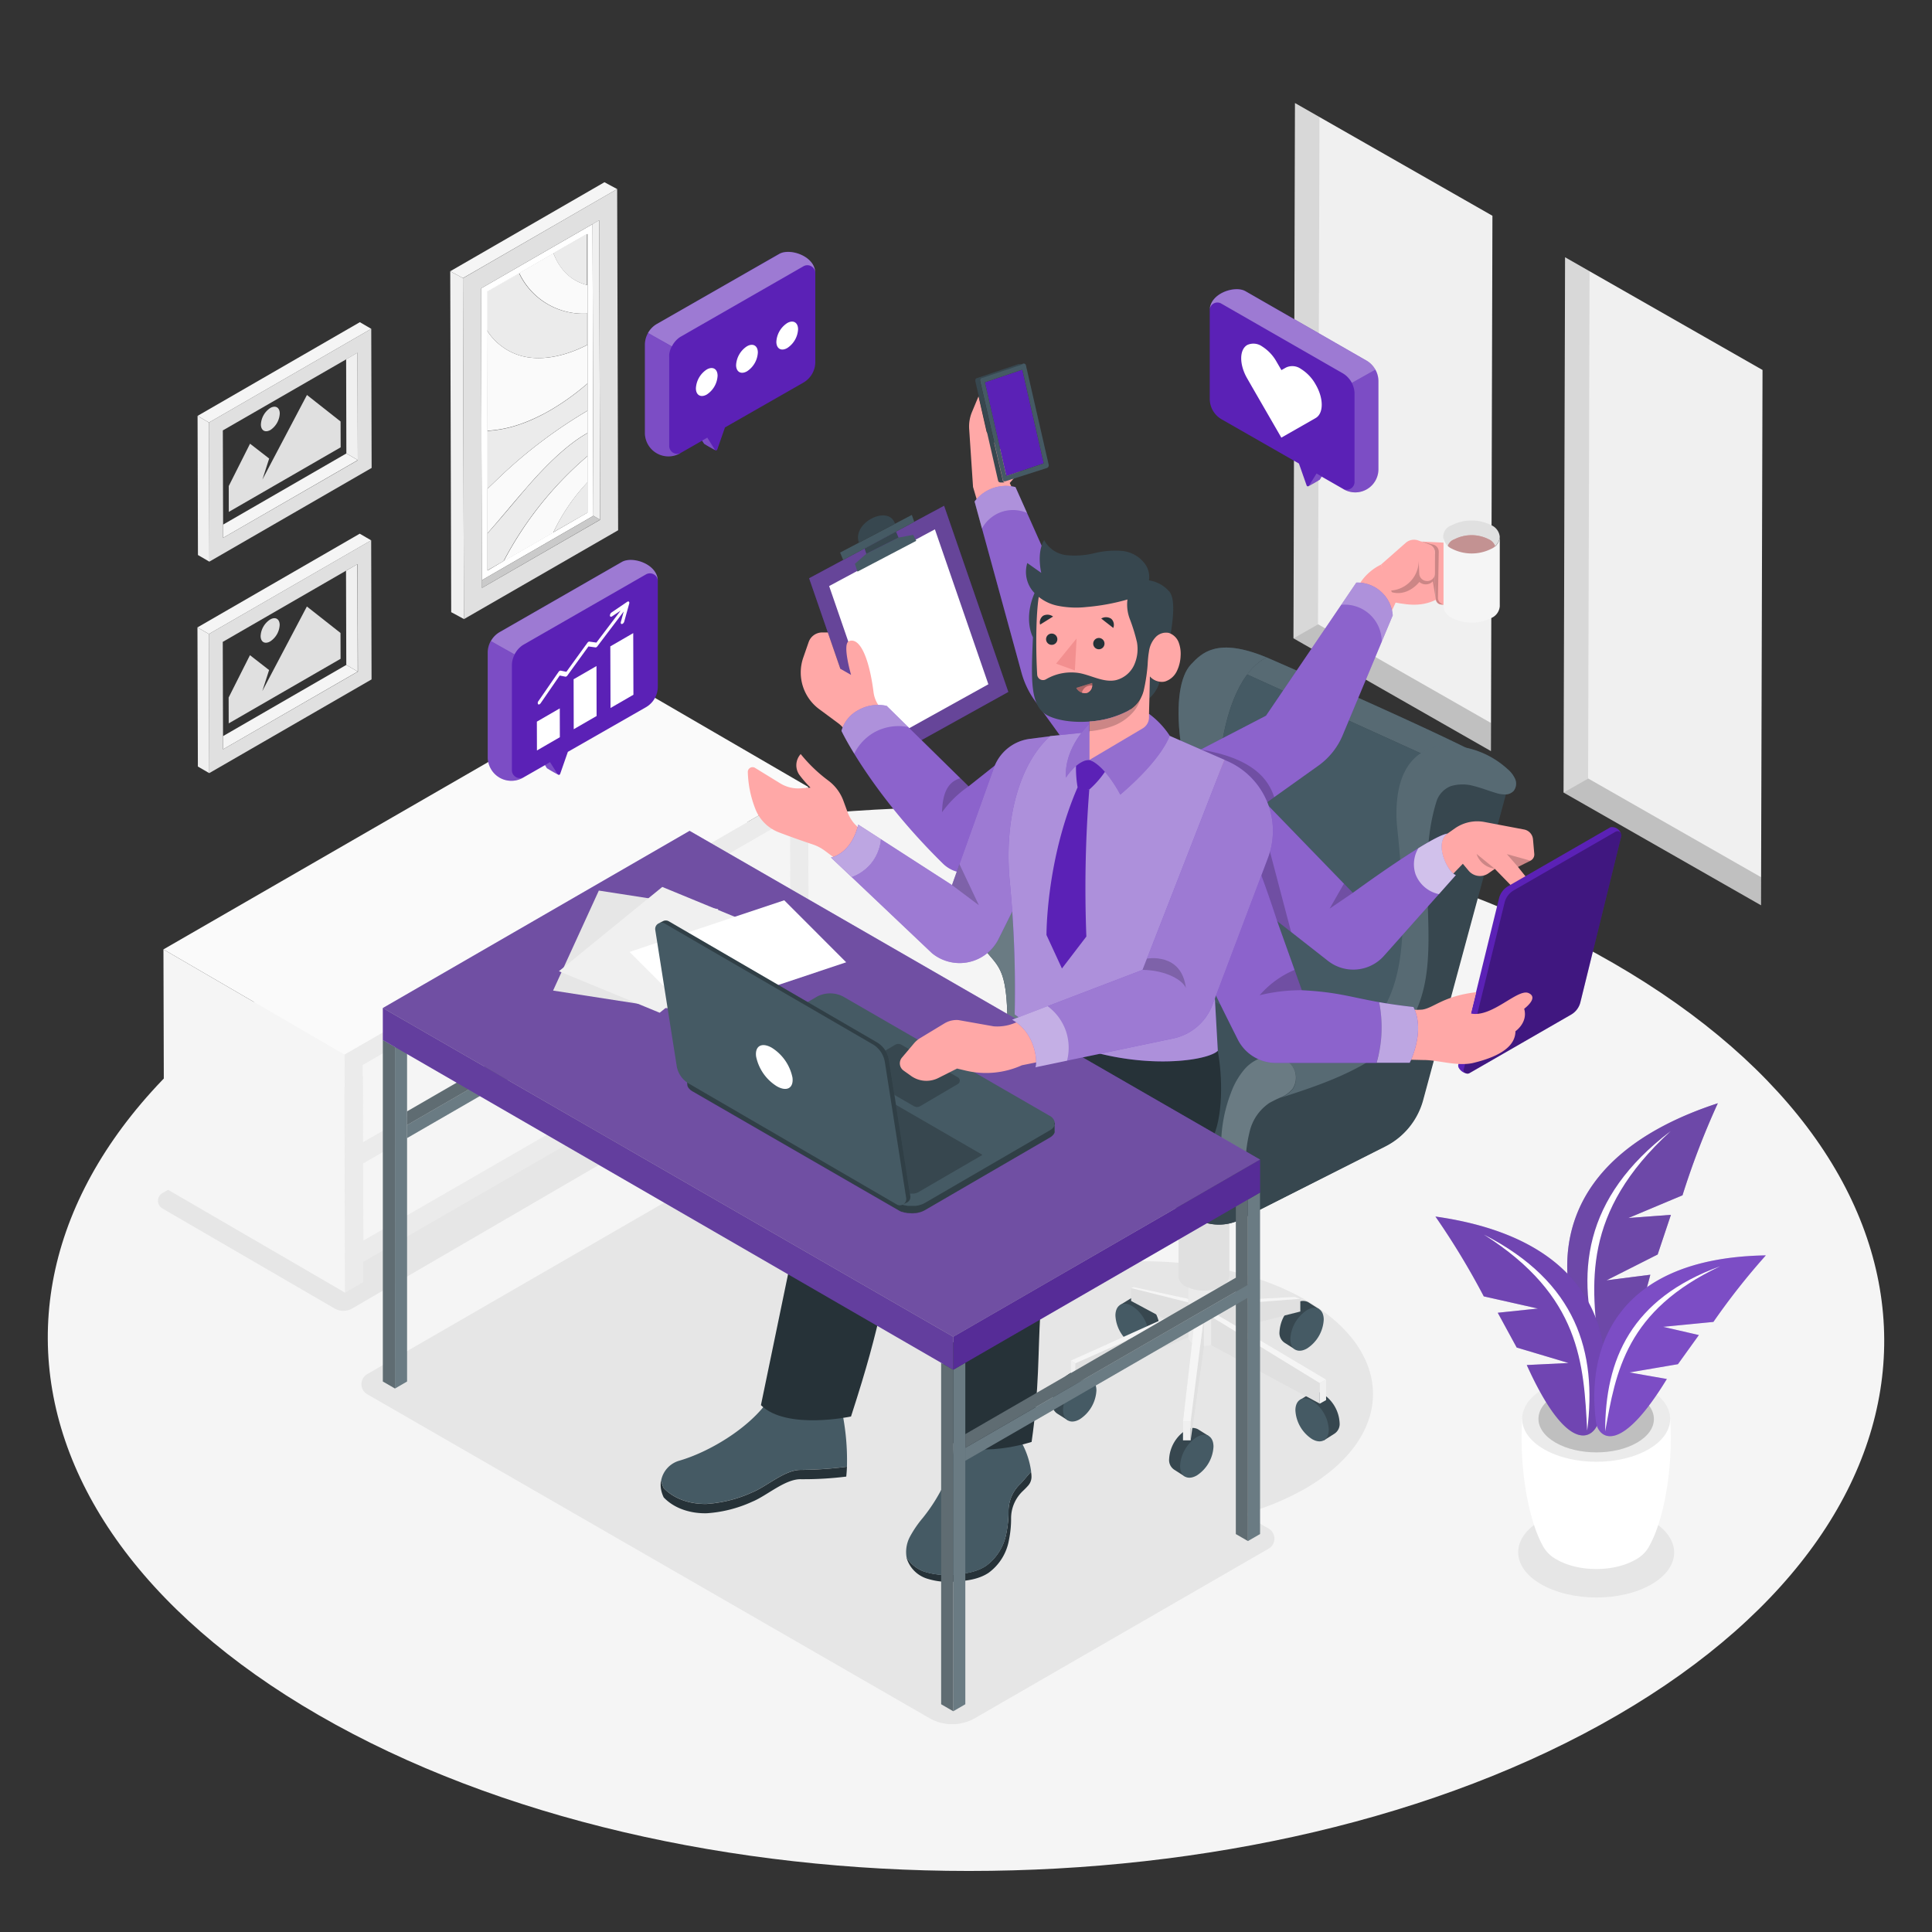 <svg xmlns="http://www.w3.org/2000/svg" viewBox="0 0 500 500"><rect x="0" y="0" width="500" height="500" fill="#333333" stroke="none"/><g id="freepik--Floor--inject-2"><path d="M417.48,249.23c-93.1-53.76-243.56-53.76-336.06,0s-92,140.91,1.09,194.66,243.57,53.75,336.07,0S510.59,303,417.48,249.23Z" style="fill:#f5f5f5"></path></g><g id="freepik--Shadows--inject-2"><path d="M91.17,338.62,220.9,263.14a2.29,2.29,0,0,0,0-4l-45.67-26.55a2.32,2.32,0,0,0-2.31,0L42.05,308.76a2.3,2.3,0,0,0,0,4l44.53,25.87A4.58,4.58,0,0,0,91.17,338.62Z" style="fill:#e6e6e6"></path><path d="M95,355.65l81.88-47.3L242.27,346a43,43,0,0,1,11.65-9.49c23.31-13.46,61-13.46,84.14,0s23,35.28-.27,48.74a70,70,0,0,1-16,6.59l6.57,3.78a3,3,0,0,1,0,5.15l-76,43.86a11.87,11.87,0,0,1-11.87,0L95,360.8A3,3,0,0,1,95,355.65Z" style="fill:#e6e6e6"></path><path d="M427.31,393.49c-7.9-4.57-20.68-4.57-28.54,0s-7.81,12,.09,16.53,20.69,4.57,28.55,0S435.22,398.06,427.31,393.49Z" style="fill:#e6e6e6"></path></g><g id="freepik--Plant--inject-2"><path d="M432.24,367.22l-19.15.56-19.15-.56c-.82,12.93,1.7,26.11,5.18,32.54h0a8.71,8.71,0,0,0,3.79,3.86c5.65,3.26,14.78,3.26,20.39,0a8.47,8.47,0,0,0,3.79-4C430.56,393.19,433.06,380.08,432.24,367.22Z" style="fill:#fff"></path><path d="M426.58,359.38c7.51,4.33,7.54,11.35.09,15.68s-19.57,4.33-27.08,0-7.54-11.35-.08-15.68S419.08,355.05,426.58,359.38Z" style="fill:#ebebeb"></path><path d="M423.62,361.1c5.85,3.38,5.88,8.86.07,12.24s-15.28,3.38-21.13,0-5.88-8.86-.07-12.24S417.76,357.72,423.62,361.1Z" style="fill:#e0e0e0"></path><g style="opacity:0.15"><path d="M423.62,361.1c5.85,3.38,5.88,8.86.07,12.24s-15.28,3.38-21.13,0-5.88-8.86-.07-12.24S417.76,357.72,423.62,361.1Z"></path></g><path d="M444.57,285.52c-43.15,14.12-43.54,43-33.81,63.55,2.45,4.16,9.88,6.39,16.34-19.17l-11.34,1.45L429,324.66l3.43-10.26-11,.82,14-5.88A206.59,206.59,0,0,1,444.57,285.52Z" style="fill:#5B21B6"></path><path d="M444.57,285.52c-43.15,14.12-43.54,43-33.81,63.55,2.45,4.16,9.88,6.39,16.34-19.17l-11.34,1.45L429,324.66l3.43-10.26-11,.82,14-5.88A206.59,206.59,0,0,1,444.57,285.52Z" style="opacity:0.2"></path><path d="M444.57,285.52c-43.15,14.12-43.54,43-33.81,63.55,2.45,4.16,9.88,6.39,16.34-19.17l-11.34,1.45L429,324.66l3.43-10.26-11,.82,14-5.88A206.59,206.59,0,0,1,444.57,285.52Z" style="fill:#fff;opacity:0.2"></path><path d="M432.37,292.73C409.61,310,407.56,329.8,414,350.47,411.71,332.27,409.25,313.87,432.37,292.73Z" style="fill:#fff"></path><path d="M371.49,314.84c42.53,6,47.69,32.81,42.05,53.57-1.6,4.28-8.14,7.59-18.41-15.14l10.8-.53-13.41-4-4.9-9L398,338.65l-14-3.15A195.67,195.67,0,0,0,371.49,314.84Z" style="fill:#5B21B6"></path><path d="M371.49,314.84c42.53,6,47.69,32.81,42.05,53.57-1.6,4.28-8.14,7.59-18.41-15.14l10.8-.53-13.41-4-4.9-9L398,338.65l-14-3.15A195.67,195.67,0,0,0,371.49,314.84Z" style="fill:#fff;opacity:0.2"></path><path d="M371.49,314.84c42.53,6,47.69,32.81,42.05,53.57-1.6,4.28-8.14,7.59-18.41-15.14l10.8-.53-13.41-4-4.9-9L398,338.65l-14-3.15A195.67,195.67,0,0,0,371.49,314.84Z" style="opacity:0.1"></path><path d="M384.05,319.53c24.06,12.31,29.27,30.4,26.71,50.72C409.86,352.92,409.09,335.38,384.05,319.53Z" style="fill:#fff"></path><path d="M457,324.89c-39,.64-46.66,24.23-43.9,43.57,1,4,6.49,7.76,18.28-11.58l-9.67-1.69,12.54-2.14,5.42-7.54-9.24-2.13,13-1.27A178.26,178.26,0,0,1,457,324.89Z" style="fill:#5B21B6"></path><path d="M445.17,327.71c-23.07,8.4-29.78,24.13-29.75,42.73C418.17,354.92,420.83,339.19,445.17,327.71Z" style="fill:#fff"></path><path d="M457,324.89c-39,.64-46.66,24.23-43.9,43.57,1,4,6.49,7.76,18.28-11.58l-9.67-1.69,12.54-2.14,5.42-7.54-9.24-2.13,13-1.27A178.26,178.26,0,0,1,457,324.89Z" style="fill:#fff;opacity:0.2"></path></g><g id="freepik--Windows--inject-2"><polygon points="341.48 30.29 335.14 26.67 334.75 165.19 334.76 165.2 385.85 194.37 385.87 187.11 386.24 55.84 341.48 30.29" style="fill:#f0f0f0"></polygon><polygon points="341.1 161.55 341.48 30.29 335.14 26.67 334.75 165.19 334.76 165.2 341.13 161.57 341.1 161.55" style="opacity:0.1"></polygon><polygon points="385.87 187.11 341.13 161.57 334.76 165.2 385.85 194.37 385.87 187.11" style="opacity:0.2"></polygon><polygon points="411.38 70.2 405.04 66.58 404.65 205.1 404.66 205.11 455.75 234.28 455.77 227.02 456.14 95.75 411.38 70.2" style="fill:#f0f0f0"></polygon><polygon points="411 201.46 411.38 70.2 405.04 66.58 404.65 205.1 404.66 205.11 411.03 201.48 411 201.46" style="opacity:0.1"></polygon><polygon points="455.77 227.02 411.03 201.48 404.66 205.11 455.75 234.28 455.77 227.02" style="opacity:0.2"></polygon></g><g id="freepik--Pictures--inject-2"><polygon points="89.58 92.96 57.67 111.39 57.73 135.77 89.64 117.35 89.58 92.96" style="fill:none"></polygon><polygon points="89.58 92.96 89.64 117.35 92.6 119.07 92.52 91.26 89.58 92.96" style="fill:#f0f0f0"></polygon><polygon points="57.73 135.77 57.74 139.19 92.6 119.07 89.64 117.35 57.73 135.77" style="fill:#f5f5f5"></polygon><path d="M96.08,85.1l-42,24.25.1,36,42-24.25ZM57.74,139.19v-3.42l-.07-24.38L89.58,93l2.94-1.7.08,27.81Z" style="fill:#e0e0e0"></path><polygon points="96.08 85.1 93.13 83.38 51.13 107.63 54.08 109.35 96.08 85.1" style="fill:#f5f5f5"></polygon><polygon points="51.13 107.63 51.23 143.64 54.19 145.36 54.08 109.35 51.13 107.63" style="fill:#f0f0f0"></polygon><polygon points="89.55 147.7 57.64 166.12 57.71 190.51 89.62 172.08 89.55 147.7" style="fill:none"></polygon><polygon points="89.55 147.7 89.62 172.08 92.58 173.8 92.5 146 89.55 147.7" style="fill:#f0f0f0"></polygon><polygon points="57.71 190.51 57.72 193.93 92.58 173.8 89.62 172.08 57.71 190.51" style="fill:#f5f5f5"></polygon><path d="M96.06,139.83l-42,24.25.1,36,42-24.25Zm-38.34,54.1v-3.42l-.07-24.39L89.55,147.7l3-1.7.08,27.8Z" style="fill:#e0e0e0"></path><polygon points="96.06 139.84 93.1 138.12 51.1 162.37 54.06 164.08 96.06 139.84" style="fill:#f5f5f5"></polygon><polygon points="51.1 162.37 51.21 198.38 54.16 200.09 54.06 164.08 51.1 162.37" style="fill:#f0f0f0"></polygon><path d="M138.88,108h0c.38-.18.76-.36,1.15-.56h0C139.64,107.64,139.26,107.82,138.88,108Z" style="fill:none"></path><path d="M138.46,108.2h0l.42-.21h0Z" style="fill:none"></path><polygon points="151.9 60.49 143.17 65.52 134.3 70.64 143.17 65.52 151.9 60.49" style="fill:none"></polygon><polygon points="151.98 89.25 151.95 81.15 151.93 73.76 151.95 81.15 151.98 89.25" style="fill:none"></polygon><path d="M140,107.44l.24-.12-.24.12Z" style="fill:none"></path><polygon points="152.08 124.74 152.06 117.97 152.04 112.05 152.06 117.97 152.08 124.74" style="fill:none"></polygon><path d="M135.07,109.6c1.13-.4,2.26-.87,3.39-1.39h0C137.33,108.73,136.2,109.2,135.07,109.6Z" style="fill:none"></path><polygon points="125.98 85.47 126.05 111.47 126.1 126.54 126.05 111.47 125.98 85.47" style="fill:none"></polygon><path d="M152.06,118l0-5.92-.27.15-.49.29c-4.38,2.64-8.77,6.8-12.86,11.28-.68.75-1.35,1.5-2,2.25-3.45,4-6.82,8.13-10.29,12l0,9.57,4.17-2.41A91.88,91.88,0,0,1,152.06,118Z" style="fill:#ebebeb"></path><path d="M152.1,132.66l0-7.92a50,50,0,0,0-8.88,13Z" style="fill:#ebebeb"></path><path d="M143.2,137.79a50,50,0,0,1,8.88-13l0-6.77a91.88,91.88,0,0,0-21.73,27.25l12.87-7.43Z" style="fill:#fafafa"></path><path d="M138.46,108.2h0" style="fill:none;stroke:gray;stroke-linecap:round;stroke-linejoin:round;stroke-width:0px"></path><path d="M138.88,108h0" style="fill:none;stroke:gray;stroke-linecap:round;stroke-linejoin:round;stroke-width:0px"></path><path d="M134.47,109.81l.6-.21c1.13-.4,2.26-.87,3.39-1.4l.42-.2c.38-.18.76-.36,1.15-.56.66-.33,1.32-.69,2-1.06-.66.37-1.32.73-2,1.06l.24-.12c.58-.3,1.16-.61,1.74-.94l.37-.21.31-.18a63,63,0,0,0,8.93-6.4l.39-.33,0-10c-6.35,3.25-12.6,4.26-17.64,2.69A15.48,15.48,0,0,1,126,85.47l.07,26A30.62,30.62,0,0,0,134.47,109.81Z" style="fill:#fafafa"></path><path d="M138.42,123.77c4.09-4.48,8.48-8.64,12.86-11.28l.49-.29.27-.15v-5.74a124.28,124.28,0,0,0-23.4,17.81c-.84.81-1.69,1.63-2.53,2.42l0,11.52c3.47-3.91,6.84-8.09,10.29-12C137.07,125.27,137.74,124.52,138.42,123.77Z" style="fill:#fafafa"></path><path d="M152,106.31l0-7-.39.33a63,63,0,0,1-8.93,6.4l-.31.18-.37.21c-.58.33-1.16.64-1.74.94l-.24.12-.16.09h0l.16-.09c-.39.2-.77.38-1.15.56l-.42.21c-1.13.52-2.26,1-3.39,1.39l.64-.24-.64.24-.6.21a30.62,30.62,0,0,1-8.42,1.66l0,15.07c.84-.79,1.69-1.61,2.53-2.42A124.28,124.28,0,0,1,152,106.31Z" style="fill:#ebebeb"></path><path d="M152,81.15l0-7.39c-4-.94-7.12-3.87-8.76-8.24l-8.87,5.12A18.32,18.32,0,0,0,152,81.15Z" style="fill:#fafafa"></path><path d="M134.34,91.94c5,1.57,11.29.56,17.64-2.69l0-8.1A18.32,18.32,0,0,1,134.3,70.64L126,75.46l0,10A15.48,15.48,0,0,0,134.34,91.94Z" style="fill:#ebebeb"></path><path d="M153.35,58,124.48,74.64l.22,75.52,28.87-16.67Zm-27.19,89.66,0-9.57,0-11.52,0-15.07-.07-26,0-10,8.35-4.82,8.87-5.12,8.73-5,0,13.27,0,7.39,0,8.1,0,10,0,7v5.74l0,5.92,0,6.77,0,7.92-8.9,5.13h0l-12.87,7.43Z" style="fill:#fff"></path><path d="M139.85,107.54h0" style="fill:none;stroke:gray;stroke-linecap:round;stroke-linejoin:round;stroke-width:0px"></path><path d="M139.87,107.53l.16-.09" style="fill:none;stroke:gray;stroke-linecap:round;stroke-linejoin:round;stroke-width:0px"></path><path d="M142,106.38c-.66.37-1.32.73-2,1.06" style="fill:none;stroke:gray;stroke-linecap:round;stroke-linejoin:round;stroke-width:0px"></path><line x1="140.03" y1="107.44" x2="140.03" y2="107.44" style="fill:none;stroke:gray;stroke-linecap:round;stroke-linejoin:round;stroke-width:0px"></line><path d="M135.07,109.6l.64-.24" style="fill:none;stroke:gray;stroke-linecap:round;stroke-linejoin:round;stroke-width:0px"></path><path d="M151.93,73.76l0-13.27-8.73,5C144.81,69.89,147.92,72.82,151.93,73.76Z" style="fill:#ebebeb"></path><polygon points="153.57 133.49 124.69 150.16 124.7 152.16 155.3 134.5 153.57 133.49" style="fill:#cacaca"></polygon><polygon points="153.35 57.97 153.57 133.49 155.3 134.5 155.08 56.97 153.35 57.97" style="fill:#f0f0f0"></polygon><path d="M159.72,48.93,119.81,72l.25,88.23,39.91-23Zm-35,103.23v-2l-.22-75.52L153.35,58l1.73-1,.22,77.53Z" style="fill:#e0e0e0"></path><polygon points="159.72 48.93 156.43 47.16 116.52 70.2 119.81 71.97 159.72 48.93" style="fill:#f5f5f5"></polygon><polygon points="116.52 70.2 116.77 158.43 120.06 160.2 119.81 71.97 116.52 70.2" style="fill:#f0f0f0"></polygon><polygon points="79.44 102.22 88.14 109.08 88.16 115.77 59.21 132.48 59.2 125.79 64.71 114.83 69.66 118.67 67.91 124.12 70.45 119.28 79.44 102.22" style="fill:#e0e0e0"></polygon><path d="M69.93,105.6c1.36-.79,2.47-.16,2.47,1.41A5.42,5.42,0,0,1,70,111.27c-1.37.78-2.47.15-2.48-1.41A5.42,5.42,0,0,1,69.93,105.6Z" style="fill:#e0e0e0"></path><polygon points="79.42 156.96 88.12 163.81 88.14 170.5 59.19 187.21 59.17 180.52 64.69 169.56 69.64 173.41 67.89 178.85 70.43 174.02 79.42 156.96" style="fill:#e0e0e0"></polygon><path d="M69.91,160.33c1.36-.79,2.47-.16,2.47,1.41A5.39,5.39,0,0,1,69.92,166c-1.36.79-2.47.15-2.47-1.41A5.41,5.41,0,0,1,69.91,160.33Z" style="fill:#e0e0e0"></path></g><g id="freepik--side-table--inject-2"><polygon points="200.09 265.37 204.63 268.01 204.61 262.76 200.09 265.37" style="fill:#e6e6e6"></polygon><polygon points="204.5 237.39 204.5 237.33 204.5 237.33 204.5 237.33 204.5 237.39" style="fill:#787878"></polygon><rect x="149.24" y="205.41" height="127.6" style="fill:#cfcfcf"></rect><polygon points="204.43 211.87 93.9 275.63 93.9 275.63 204.43 211.87" style="fill:#cfcfcf"></polygon><path d="M204.61,262.76l0,5.25,4.72-2.73-.18-61.62-120,69.25.18,61.63L94,331.81l0-5.24,106.09-61.2ZM93.9,275.63h0l110.53-63.76.06,20L94,295.62ZM94,301.09h0L204.5,237.33h0v.06l.06,19.93L94,321.07Z" style="fill:#ebebeb"></path><polygon points="204.56 257.31 204.5 237.39 204.5 237.33 93.97 301.09 93.97 301.09 94.03 321.07 204.56 257.31" style="fill:#f5f5f5"></polygon><polygon points="204.49 231.86 204.43 211.87 93.9 275.63 93.9 275.63 93.96 295.62 204.49 231.86" style="fill:#f5f5f5"></polygon><polygon points="89.12 272.91 42.3 245.7 42.47 307.32 89.3 334.54 89.12 272.91" style="fill:#f5f5f5"></polygon><polygon points="89.12 272.91 209.18 203.66 162.35 176.45 42.3 245.7 89.12 272.91" style="fill:#fafafa"></polygon></g><g id="freepik--Character--inject-2"><path d="M273.65,365.86h0l2.7,1.72,0,0h0a3,3,0,0,0,3-.32,9.45,9.45,0,0,0,4.31-7.45,3.07,3.07,0,0,0-1.21-2.73h0l0,0,0,0-.8-.5,25.85-10.51a1.9,1.9,0,0,0,1,1.51l-2.33,20.33v2.75a9.65,9.65,0,0,0-3.56,6.94,3,3,0,0,0,1.35,2.8h0l2.7,1.72.05,0h0a3.07,3.07,0,0,0,3-.32,9.47,9.47,0,0,0,4.31-7.46,3.07,3.07,0,0,0-1.21-2.73h0l0,0,0,0L310,369.87h0a2.37,2.37,0,0,0-1.44-.32l3-21.18h0a6.56,6.56,0,0,0,1.89-.3h0l24.48,13.23-1.41.89,0,0,0,0h0a3,3,0,0,0-1.21,2.73,9.47,9.47,0,0,0,4.3,7.45,3,3,0,0,0,3,.32h0l0,0,2.7-1.72h0a3,3,0,0,0,1.34-2.81,9.59,9.59,0,0,0-3.5-6.89V357L320.4,343.48l12-3a8.82,8.82,0,0,0-1.28,4.27,3,3,0,0,0,1.35,2.81h0l2.7,1.73.05,0h0a3,3,0,0,0,3-.32,9.47,9.47,0,0,0,4.3-7.45,3,3,0,0,0-1.21-2.73h0l0,0,0,0L338.56,337h0a2.55,2.55,0,0,0-2-.2v-.68l-1.46-.5-19.53,1v-3.45c.21-.1.42-.18.61-.29a3.31,3.31,0,0,0,1.94-2.68V307.65H305v22.59a3.25,3.25,0,0,0,1.91,2.68,6.31,6.31,0,0,0,.64.31v2.9l-14.11-3.05-.68.27v2.59l0,0h0L290,337.68l0,0,0,0h0a3,3,0,0,0-1.21,2.73,9.31,9.31,0,0,0,2.13,5.5l-13.64,6.14v3.23a5.68,5.68,0,0,0-.56.27,9.51,9.51,0,0,0-4.31,7.45A3,3,0,0,0,273.65,365.86Zm8.13-14.57,9.88-4.4h0l-13.36,5.94Zm17.47-11.11,2,1.07-1.38.63A9.92,9.92,0,0,0,299.25,340.18Zm8.27-.36-7.44,3.31h0Z" style="fill:#e0e0e0"></path><path d="M339.21,342.49l2.16-3.7L338.56,337h0a3,3,0,0,0-3.12.26,9.54,9.54,0,0,0-4.31,7.45,3,3,0,0,0,1.35,2.81h0l2.76,1.76,2.27-3.9A10.33,10.33,0,0,0,339.21,342.49Z" style="fill:#37474f"></path><path d="M338.25,339.05c2.38-1.37,4.32-.27,4.33,2.47a9.47,9.47,0,0,1-4.3,7.45c-2.39,1.38-4.33.28-4.34-2.47A9.51,9.51,0,0,1,338.25,339.05Z" style="fill:#455a64"></path><path d="M292.05,341.44l-2.16-3.71L292.7,336h0a3,3,0,0,1,3.12.26,9.47,9.47,0,0,1,4.3,7.45,2.94,2.94,0,0,1-1.34,2.8h0L296,348.24l-2.28-3.91A10.35,10.35,0,0,1,292.05,341.44Z" style="fill:#37474f"></path><path d="M293,338c-2.38-1.38-4.32-.28-4.33,2.46a9.5,9.5,0,0,0,4.3,7.46c2.39,1.37,4.33.27,4.34-2.47A9.51,9.51,0,0,0,293,338Z" style="fill:#455a64"></path><path d="M307.52,332.26h8v13.8h0a2,2,0,0,1-1.18,1.64,6.23,6.23,0,0,1-5.67,0,2,2,0,0,1-1.16-1.64h0Z" style="fill:#ebebeb"></path><polygon points="336.52 336.13 336.52 339.42 315.53 344.71 315.53 337.74 336.52 336.13" style="fill:#e0e0e0"></polygon><polygon points="336.52 336.13 335.06 335.63 315.53 336.66 315.53 337.74 336.52 336.13" style="fill:#f5f5f5"></polygon><path d="M338.62,366l-2.16-3.7,2.81-1.78h0a3,3,0,0,1,3.12.26,9.5,9.5,0,0,1,4.3,7.45,3,3,0,0,1-1.34,2.81h0l-2.76,1.75-2.28-3.9A10.4,10.4,0,0,1,338.62,366Z" style="fill:#37474f"></path><path d="M339.58,362.52c-2.38-1.38-4.32-.28-4.33,2.46a9.47,9.47,0,0,0,4.3,7.45c2.39,1.38,4.33.28,4.34-2.46A9.51,9.51,0,0,0,339.58,362.52Z" style="fill:#455a64"></path><path d="M310.67,375.36l2.17-3.71L310,369.87h0a3,3,0,0,0-3.12.26,9.51,9.51,0,0,0-4.31,7.45,3,3,0,0,0,1.35,2.8h0l2.75,1.76,2.28-3.91A10.11,10.11,0,0,0,310.67,375.36Z" style="fill:#37474f"></path><path d="M309.72,371.92c2.38-1.38,4.32-.27,4.33,2.46a9.47,9.47,0,0,1-4.31,7.46c-2.38,1.37-4.32.27-4.33-2.47A9.47,9.47,0,0,1,309.72,371.92Z" style="fill:#455a64"></path><path d="M280.37,360.82l2.17-3.7-2.81-1.78h0a3,3,0,0,0-3.12.26,9.51,9.51,0,0,0-4.31,7.45,3,3,0,0,0,1.35,2.81h0l2.75,1.75,2.28-3.9A10.3,10.3,0,0,0,280.37,360.82Z" style="fill:#37474f"></path><path d="M279.42,357.39c2.38-1.38,4.32-.28,4.33,2.46a9.45,9.45,0,0,1-4.31,7.45c-2.38,1.38-4.32.28-4.33-2.46A9.45,9.45,0,0,1,279.42,357.39Z" style="fill:#455a64"></path><polygon points="341.56 357.94 341.56 363.26 313.46 348.08 313.46 340.73 341.56 357.94" style="fill:#e0e0e0"></polygon><polygon points="343.19 357.02 315.07 340.32 313.46 340.73 341.56 357.94 343.19 357.02" style="fill:#f5f5f5"></polygon><polygon points="343.19 362.35 341.56 363.26 341.56 357.94 343.19 357.02 343.19 362.35" style="fill:#f0f0f0"></polygon><polygon points="311.57 340.73 308.14 367.9 308.14 372.75 311.57 348.38 311.57 340.73" style="fill:#e0e0e0"></polygon><rect x="306.16" y="367.9" width="1.98" height="4.86" style="fill:#f0f0f0"></rect><polygon points="306.16 367.9 309.28 340.73 311.57 340.73 308.14 367.9 306.16 367.9" style="fill:#f5f5f5"></polygon><polygon points="278.3 352.83 278.3 357.94 307.52 346.06 307.52 339.82 278.3 352.83" style="fill:#e0e0e0"></polygon><polygon points="277.17 357.18 278.3 357.94 278.3 352.83 277.17 352.1 277.17 357.18" style="fill:#f0f0f0"></polygon><polygon points="281.78 351.29 278.3 352.83 277.17 352.1 307.52 338.43 307.52 339.82 281.78 351.29" style="fill:#f5f5f5"></polygon><polygon points="292.73 333.35 292.73 336.69 301.25 341.25 307.52 338.43 307.52 337.06 292.73 333.35" style="fill:#e0e0e0"></polygon><polygon points="292.73 333.35 293.4 333.08 307.52 336.13 307.52 337.06 292.73 333.35" style="fill:#f5f5f5"></polygon><path d="M305,307.65h13.11v22.59h0a3.31,3.31,0,0,1-1.94,2.68,10.21,10.21,0,0,1-9.26,0,3.25,3.25,0,0,1-1.91-2.68h0Z" style="fill:#e0e0e0"></path><path d="M253.36,271.35a7.25,7.25,0,0,1,2.49-2.41l4.9-2.51c0-17.47-2.58-15.76-7.39-22.61s2.56-11.11,8.12-8.07h0s31.06,9.14,39.28,1.07c10.22-10,5.94-35.32,4.72-45.22s0-16.75,2.74-19.64,6.7-7.16,19.56-1.83c0,0,34.67,15,51.64,23.4A22.82,22.82,0,0,1,390.11,199a7.18,7.18,0,0,1,2,2.59,3.06,3.06,0,0,1-.38,3.08,3,3,0,0,1-2,.92l-21.42,79.13a19,19,0,0,1-9.72,11.95L321.1,315.58a12.54,12.54,0,0,1-11.51-.11l-53.4-28.37C250.86,284.06,250.36,275.9,253.36,271.35Z" style="fill:#37474f"></path><path d="M253.36,271.35a8.36,8.36,0,0,0,2.83,2.68l53.4,28.36a12.51,12.51,0,0,0,11.51.12l37.41-18.95a19,19,0,0,0,9.72-11.95l18-66.68.91.28a7.3,7.3,0,0,0,2.36.35h.1l-21.42,79.13a19,19,0,0,1-9.72,11.95L321.1,315.58a12.54,12.54,0,0,1-11.51-.11l-53.4-28.37C250.86,284.06,250.36,275.9,253.36,271.35Z" style="fill:#37474f"></path><path d="M255.85,268.94l38.69-19.85,51,26.22c-1.66.4-3.34.73-5,1.07-4.38.88-8.85,1.85-12.66,4.19s-6.88,6.35-6.91,10.82l1.36,10.51h0l-1.18.61a12.51,12.51,0,0,1-11.51-.12L256.19,274a8.36,8.36,0,0,1-2.83-2.68A7.25,7.25,0,0,1,255.85,268.94Z" style="fill:#455a64"></path><path d="M255.85,268.94l38.69-19.85,51,26.22c-1.66.4-3.34.73-5,1.07-4.38.88-8.85,1.85-12.66,4.19s-6.88,6.35-6.91,10.82l1.36,10.51h0l-1.18.61a12.51,12.51,0,0,1-11.51-.12L256.19,274a8.36,8.36,0,0,1-2.83-2.68A7.25,7.25,0,0,1,255.85,268.94Z" style="opacity:0.1"></path><path d="M261.48,235.75s31.06,9.14,39.28,1.07c10.22-10,5.94-35.32,4.72-45.22s0-16.75,2.74-19.64,6.7-7.16,19.56-1.83c-13,6.7-14.69,38.54-10.58,51.32-10.2,10.5-9.5,26.76-9.7,34.31,0,0-26.53,6.48-40.39,14.1Z" style="fill:#455a64"></path><path d="M261.48,235.75s31.06,9.14,39.28,1.07c10.22-10,5.94-35.32,4.72-45.22s0-16.75,2.74-19.64,6.7-7.16,19.56-1.83c-13,6.7-14.69,38.54-10.58,51.32-10.2,10.5-9.5,26.76-9.7,34.31,0,0-26.53,6.48-40.39,14.1Z" style="fill:#fff;opacity:0.1"></path><path d="M267.11,269.86l-6.36-3.43c0-17.47-2.58-15.76-7.39-22.61s2.56-11.11,8.12-8.07S269.28,248,267.11,269.86Z" style="fill:#455a64"></path><path d="M267.11,269.86l-6.36-3.43c0-17.47-2.58-15.76-7.39-22.61s2.56-11.11,8.12-8.07S269.28,248,267.11,269.86Z" style="fill:#fff;opacity:0.2"></path><path d="M327.78,170.13s34.8,15.07,51.73,23.45l-1.23,6.18-55.49-25.2A14.8,14.8,0,0,1,327.78,170.13Z" style="fill:#455a64"></path><path d="M327.78,170.13s34.8,15.07,51.73,23.45l-1.23,6.18-55.49-25.2A14.8,14.8,0,0,1,327.78,170.13Z" style="fill:#fff;opacity:0.1"></path><path d="M317.2,221.45c-3.51-10.91-2.79-35.7,5.59-46.89l55.49,25.2L365.6,263.33l-20.1,12-38-19.55C307.7,248.21,307,232,317.2,221.45Z" style="fill:#455a64"></path><path d="M351.55,234.2c-.94-.55-1.71-.11-1.71,1a3.72,3.72,0,0,0,1.7,2.94c.94.55,1.7.11,1.71-1A3.75,3.75,0,0,0,351.55,234.2Z" style="fill:#455a64"></path><path d="M343,229.15c-.94-.54-1.71-.11-1.71,1a3.77,3.77,0,0,0,1.7,2.95c.94.54,1.71.1,1.71-1A3.75,3.75,0,0,0,343,229.15Z" style="fill:#455a64"></path><path d="M334.37,224.1c-.94-.54-1.7-.1-1.71,1a3.75,3.75,0,0,0,1.7,2.94c.94.54,1.71.11,1.71-1A3.74,3.74,0,0,0,334.37,224.1Z" style="fill:#455a64"></path><path d="M325.79,219.06c-1-.55-1.71-.11-1.72,1a3.75,3.75,0,0,0,1.7,2.94c1,.55,1.71.11,1.71-1A3.71,3.71,0,0,0,325.79,219.06Z" style="fill:#455a64"></path><g style="opacity:0.2"><path d="M351.55,234.2c-.94-.55-1.71-.11-1.71,1a3.72,3.72,0,0,0,1.7,2.94c.94.55,1.7.11,1.71-1A3.75,3.75,0,0,0,351.55,234.2Z" style="fill:#fff"></path><path d="M343,229.15c-.94-.54-1.71-.11-1.71,1a3.77,3.77,0,0,0,1.7,2.95c.94.54,1.71.1,1.71-1A3.75,3.75,0,0,0,343,229.15Z" style="fill:#fff"></path><path d="M334.37,224.1c-.94-.54-1.7-.1-1.71,1a3.75,3.75,0,0,0,1.7,2.94c.94.54,1.71.11,1.71-1A3.74,3.74,0,0,0,334.37,224.1Z" style="fill:#fff"></path><path d="M325.79,219.06c-1-.55-1.71-.11-1.72,1a3.75,3.75,0,0,0,1.7,2.94c1,.55,1.71.11,1.71-1A3.71,3.71,0,0,0,325.79,219.06Z" style="fill:#fff"></path></g><path d="M327.83,280.57c3.81-2.34,8.28-3.31,12.66-4.19,1.67-.34,3.35-.67,5-1.07a31,31,0,0,0,7.75-2.83c6.14-3.39,10.26-9.73,12.24-16.46s2-13.86,1.6-20.86-1.28-14-1.07-21c.12-4.08.74-8.45,3.5-11.45s7.44-4.06,11.6-3.5a24,24,0,0,1,4,.95l1.85,2.15-.71,2.62-18,66.68a19,19,0,0,1-8.29,11.13c-.47.29-.94.57-1.43.82L322.28,301.9l-1.36-10.51C321,286.92,324,282.91,327.83,280.57Z" style="fill:#37474f"></path><path d="M327.78,273.4c13.25-3.77,26.27-4.26,31.06-13.78S364,237,361.59,214.13a34.22,34.22,0,0,1,.21-8.84c1.41-8.54,6.55-12.19,12.46-12.28a23,23,0,0,1,15.85,6,7.18,7.18,0,0,1,2,2.59,3.06,3.06,0,0,1-.38,3.08,3,3,0,0,1-2,.92h-.1a7.3,7.3,0,0,1-2.36-.35l-.91-.28c-1.62-.51-3.21-1.12-4.86-1.53a10.63,10.63,0,0,0-6,0,6.34,6.34,0,0,0-3.83,4.27c-5.58,18.25,1.5,37.86-4.78,52.93-5.14,13.7-22.9,19.39-35.43,23.45h0a7.61,7.61,0,0,0,3.12-2.27,5.26,5.26,0,0,0-.48-6.35A7,7,0,0,0,327.78,273.4Z" style="fill:#455a64"></path><path d="M327.78,273.4c13.25-3.77,26.27-4.26,31.06-13.78S364,237,361.59,214.13a34.22,34.22,0,0,1,.21-8.84c1.41-8.54,6.55-12.19,12.46-12.28a23,23,0,0,1,15.85,6,7.18,7.18,0,0,1,2,2.59,3.06,3.06,0,0,1-.38,3.08,3,3,0,0,1-2,.92h-.1a7.3,7.3,0,0,1-2.36-.35l-.91-.28c-1.62-.51-3.21-1.12-4.86-1.53a10.63,10.63,0,0,0-6,0,6.34,6.34,0,0,0-3.83,4.27c-5.58,18.25,1.5,37.86-4.78,52.93-5.14,13.7-22.9,19.39-35.43,23.45h0a7.61,7.61,0,0,0,3.12-2.27,5.26,5.26,0,0,0-.48-6.35A7,7,0,0,0,327.78,273.4Z" style="fill:#fff;opacity:0.1"></path><path d="M318.59,282.78a19.79,19.79,0,0,1,3.39-5.94,10.19,10.19,0,0,1,5.8-3.44,7,7,0,0,1,6.27,2,5.26,5.26,0,0,1,.48,6.35,7.61,7.61,0,0,1-3.12,2.27,29.31,29.31,0,0,0-2.92,1.44,12.29,12.29,0,0,0-5,7.07,36.81,36.81,0,0,0-1.16,8.76l-.05.57-6.2-3.44A38,38,0,0,1,318.59,282.78Z" style="fill:#455a64"></path><path d="M318.59,282.78a19.79,19.79,0,0,1,3.39-5.94,10.19,10.19,0,0,1,5.8-3.44,7,7,0,0,1,6.27,2,5.26,5.26,0,0,1,.48,6.35,7.61,7.61,0,0,1-3.12,2.27,29.31,29.31,0,0,0-2.92,1.44,12.29,12.29,0,0,0-5,7.07,36.81,36.81,0,0,0-1.16,8.76l-.05.57-6.2-3.44A38,38,0,0,1,318.59,282.78Z" style="fill:#fff;opacity:0.2"></path><path d="M359.44,153v2.61c4.05.8,8,1.67,12.17-.39l-.23-4.52V145l-4.25-.45Z" style="fill:#ffa8a7"></path><path d="M359.44,153c4.62,1.91,7.89-2.39,7.89-2.39a2.52,2.52,0,0,0,3.48-.15l.8,4.76v-11.8l-5.45.24-7.34,7.25Z" style="opacity:0.2"></path><path d="M367.81,140.15l7.42.37a2.22,2.22,0,0,1,2,1.67h0a32.07,32.07,0,0,1,1,7.92v3.94a2.67,2.67,0,0,1-.78,1.89h0a2.67,2.67,0,0,1-2.16.77l-2.36-.24a1.49,1.49,0,0,1-1.35-1.41l-.22-4.4V143a2.17,2.17,0,0,0-1.42-2Z" style="fill:#ffa8a7"></path><path d="M357.4,146.12l6.41-5.64a3.23,3.23,0,0,1,3.23-.61l2.92,1.06a2.17,2.17,0,0,1,1.42,2v5.43a2,2,0,0,1-2.25,2h0a2,2,0,0,1-1.83-1.94l-.17-4a7.73,7.73,0,0,1-7.69,8.43Z" style="fill:#ffa8a7"></path><path d="M372.14,154.73l.21-11.88a1.92,1.92,0,0,0-1.45-1.91l-3.09-.79,2.15.78a2.17,2.17,0,0,1,1.42,2v7.69l.22,4.4a1.49,1.49,0,0,0,1.35,1.41l.59.06-.5-.27A1.67,1.67,0,0,1,372.14,154.73Z" style="opacity:0.2"></path><path d="M357.4,146.12h0a13.68,13.68,0,0,0-5.31,4.61l-23.73,35-25.12,12.11,13.69,17.58,21.68-16.82a23.65,23.65,0,0,0,6.94-8.74l15.68-34Z" style="fill:#ffa8a7"></path><path d="M360.44,159.25a9.21,9.21,0,0,0-9.42-8.48l-23.38,34.45-24.4,12.66,13.69,17.58,24.27-17.31a18.42,18.42,0,0,0,6.29-7.89Z" style="fill:#5B21B6"></path><path d="M360.44,159.25a9.21,9.21,0,0,0-9.42-8.48l-23.38,34.45-24.4,12.66,13.69,17.58,24.27-17.31a18.42,18.42,0,0,0,6.29-7.89Z" style="fill:#fff;opacity:0.3"></path><path d="M357.42,153.13a9.35,9.35,0,0,0-6.4-2.36l-3.91,5.75a9.58,9.58,0,0,1,10.48,9.55l2.85-6.82A9.36,9.36,0,0,0,357.42,153.13Z" style="fill:#fff;opacity:0.3"></path><path d="M375.73,141.94a11.31,11.31,0,0,0,10.29,0,3.59,3.59,0,0,0,2.12-3,3.65,3.65,0,0,0-2.15-3,11.33,11.33,0,0,0-10.3,0,3.15,3.15,0,0,0,0,6Z" style="fill:#e0e0e0"></path><path d="M376.43,144.72a9.81,9.81,0,0,0,8.89,0,3.09,3.09,0,0,0,1.82-2.57,3.16,3.16,0,0,0-1.85-2.58,9.81,9.81,0,0,0-8.89,0,2.72,2.72,0,0,0,0,5.15Z" style="fill:#f28f8f"></path><path d="M376.43,144.72a9.81,9.81,0,0,0,8.89,0,3.09,3.09,0,0,0,1.82-2.57,3.16,3.16,0,0,0-1.85-2.58,9.81,9.81,0,0,0-8.89,0,2.72,2.72,0,0,0,0,5.15Z" style="opacity:0.3"></path><path d="M376.43,144.72a9.81,9.81,0,0,0,8.89,0,3.09,3.09,0,0,0,1.82-2.57,3.16,3.16,0,0,0-1.85-2.58,9.81,9.81,0,0,0-8.89,0,2.72,2.72,0,0,0,0,5.15Z" style="fill:#fff;opacity:0.3"></path><path d="M388.14,139a3.59,3.59,0,0,1-2.12,3,11.31,11.31,0,0,1-10.29,0,3.63,3.63,0,0,1-2.15-3h0v17.91h0a3.65,3.65,0,0,0,2.15,3,11.38,11.38,0,0,0,10.29,0,3.61,3.61,0,0,0,2.12-3h0V139Z" style="fill:#f5f5f5"></path><path d="M310.77,194c13.72,2.27,17.54,7.81,19,12.31l-12.86,9.18-13.69-17.58Z" style="opacity:0.2"></path><polygon points="209.4 149.65 226.21 198.35 260.95 179.07 244.33 130.9 209.4 149.65" style="fill:#5B21B6"></polygon><polygon points="209.4 149.65 226.21 198.35 260.95 179.07 244.33 130.9 209.4 149.65" style="opacity:0.3"></polygon><polygon points="209.4 149.65 226.21 198.35 260.95 179.07 244.33 130.9 209.4 149.65" style="fill:#fff;opacity:0.2"></polygon><polygon points="255.79 177.09 241.95 136.99 214.58 151.67 228.56 192.2 255.79 177.09" style="fill:#fff"></polygon><polygon points="237.13 139.96 221.91 147.94 221.25 145.91 224.21 143.31 232.54 139.13 236.33 138.42 237.13 139.96" style="fill:#455a64"></polygon><polygon points="232.54 139.13 231.88 137.58 223.75 141.95 224.21 143.31 232.54 139.13" style="fill:#37474f"></polygon><polygon points="236.61 135.05 218.21 144.92 217.42 143 235.98 133.26 236.61 135.05" style="fill:#455a64"></polygon><path d="M231.63,135.54c-1.6-5.06-11.22-.29-9.34,4.91Z" style="fill:#37474f"></path><path d="M264.92,192.2l-14.3,13.42-22.29-21.93a7.75,7.75,0,0,1-2.26-4.57c-1.06-8.32-3.37-14.26-6.33-13.21-1.86.65.52,8.75.52,8.75l-2.78-1.58-3.24-9.4h-1.46a3.71,3.71,0,0,0-3.5,2.49l-1.39,4A11.79,11.79,0,0,0,212,183.52l4.89,3.62a7.5,7.5,0,0,1,1.87,2c9.62,14.58,19.9,27,26.14,33.41a6.67,6.67,0,0,0,8.44.87c13.64-9,24.92-24.26,24.92-24.26Z" style="fill:#ffa8a7"></path><path d="M217.77,189.15a8.78,8.78,0,0,1,4.32-5.35,10.33,10.33,0,0,1,7.38-1.12l21.2,20.83,14.25-11.31,13.35,6.94c-9.19,12.89-17.84,20.76-23.31,25a8.29,8.29,0,0,1-10.88-.61C225.32,205.12,217.77,189.15,217.77,189.15Z" style="fill:#5B21B6"></path><path d="M217.77,189.15a8.78,8.78,0,0,1,4.32-5.35,10.33,10.33,0,0,1,7.38-1.12l21.2,20.83,14.25-11.31,13.35,6.94c-9.19,12.89-17.84,20.76-23.31,25a8.29,8.29,0,0,1-10.88-.61C225.32,205.12,217.77,189.15,217.77,189.15Z" style="fill:#fff;opacity:0.3"></path><path d="M226.05,189.65a12.94,12.94,0,0,1,9-1.49l-5.57-5.48a10.33,10.33,0,0,0-7.38,1.12,8.78,8.78,0,0,0-4.32,5.35s1,2.19,3.3,5.88A12.92,12.92,0,0,1,226.05,189.65Z" style="fill:#fff;opacity:0.3"></path><path d="M250.67,203.51a27.73,27.73,0,0,0-6.88,6.71c.17-5.6,1.84-7.91,4.72-8.83Z" style="opacity:0.2"></path><path d="M319.44,199.42l30.71,33.48,26.35-18.5a10.08,10.08,0,0,1,7.72-1.66l10.24,1.94a2.84,2.84,0,0,1,2.28,2.54l.33,3.76a1.79,1.79,0,0,1-1,1.77l-3.22,1.61,2.4,3a2.13,2.13,0,0,1-.33,3h0a2.12,2.12,0,0,1-2.86-.17l-5.2-5.33L385.23,226a3.83,3.83,0,0,1-5.16-.67l-1.49-1.79-21.43,22.31a9.48,9.48,0,0,1-12.71.86L315.73,224Z" style="fill:#ffa8a7"></path><path d="M386.87,224.85,382.14,221h0a5.52,5.52,0,0,0,4.27,3.73Z" style="opacity:0.2"></path><polygon points="392.86 224.36 389.97 221.04 396.08 222.75 392.86 224.36" style="opacity:0.2"></polygon><path d="M374.62,215.72c-3.67,2.57.08,10.06,2.15,10.75l-18.61,20.91a10.62,10.62,0,0,1-14.47,1.3l-29.08-22.79,1.12-1.87,3.71-24.6,30.67,31.65S370,216.48,374.62,215.72Z" style="fill:#5B21B6"></path><path d="M374.62,215.72c-3.67,2.57.08,10.06,2.15,10.75l-18.61,20.91a10.62,10.62,0,0,1-14.47,1.3l-29.08-22.79,1.12-1.87,3.71-24.6,30.67,31.65S370,216.48,374.62,215.72Z" style="fill:#fff;opacity:0.3"></path><path d="M374.62,215.72c-1.41.23-4.27,1.77-7.55,3.79a8.16,8.16,0,0,0-.74,6.71,8.3,8.3,0,0,0,6.06,5.18l4.38-4.93C374.7,225.78,371,218.29,374.62,215.72Z" style="fill:#fff;opacity:0.6"></path><polygon points="319.44 199.43 324.52 204.67 334.14 241.2 314.61 225.89 315.73 224.01 319.44 199.43" style="opacity:0.2"></polygon><polygon points="350.11 231.07 344.11 235.15 347.81 228.69 350.11 231.07" style="opacity:0.2"></polygon><path d="M377.41,275.51l10.53-43a5.07,5.07,0,0,1,2.4-3.19l26.29-15.14a.91.91,0,0,1,.5-.13h0a2.47,2.47,0,0,1,2.38,1.67h0a1,1,0,0,1,.07.67L409,259.39a5.1,5.1,0,0,1-2.4,3.19l-26.29,15.14a1,1,0,0,1-.69.11h0a3,3,0,0,1-2.19-1.66l0-.08s0,0,0,0h0A1,1,0,0,1,377.41,275.51Z" style="fill:#5B21B6"></path><path d="M378.85,276.59l10.54-43a5.07,5.07,0,0,1,2.4-3.19l26.29-15.14a1,1,0,0,1,1.5,1.12L409,259.39a5.1,5.1,0,0,1-2.4,3.19l-26.29,15.14a1,1,0,0,1-1.5-1.13Z" style="opacity:0.3"></path><path d="M395.58,257c-2.8-1.23-9.43,6.41-14.9,5.3l1.37-5.52c-8.58,1-11,4.1-14,4.51a28.31,28.31,0,0,1-5.62-.23,26.27,26.27,0,0,1,.06,13.18c3,0,5.17.09,5.93.09,3.88,0,8.42,1.65,12.63.81,8-1.89,11.12-4.8,11.15-8.26,0,0,3.28-2.23,2.26-5.8C394.43,261.06,398.38,258.22,395.58,257Z" style="fill:#ffa8a7"></path><path d="M356.91,259.36c-7.52-1.33-10.82-2.62-20-3.09l-6.35-17.81h0c-2.88-8.94-9.71-28.7-15.62-34.7-17,3.63-18.27,11.4-3,48,1.12,2.71,5.4,11.31,8.4,17.27a11,11,0,0,0,9.8,6.05h26.09A32.85,32.85,0,0,0,356.91,259.36Z" style="fill:#5B21B6"></path><path d="M365.79,260.61c-3.62-.4-6.46-.83-8.88-1.25a32.85,32.85,0,0,1-.65,15.68h8.57S369,266.92,365.79,260.61Z" style="fill:#5B21B6"></path><path d="M356.91,259.36c-7.52-1.33-10.82-2.62-20-3.09l-6.35-17.81h0c-2.88-8.94-9.71-28.7-15.62-34.7-17,3.63-18.27,11.4-3,48,1.12,2.71,5.4,11.31,8.4,17.27a11,11,0,0,0,9.8,6.05h26.09A32.85,32.85,0,0,0,356.91,259.36Z" style="fill:#fff;opacity:0.3"></path><path d="M365.79,260.61c-3.62-.4-6.46-.83-8.88-1.25a32.85,32.85,0,0,1-.65,15.68h8.57S369,266.92,365.79,260.61Z" style="fill:#fff;opacity:0.6"></path><path d="M336.93,256.27A45.64,45.64,0,0,0,326,257.56a24.57,24.57,0,0,1,9.05-6.56Z" style="opacity:0.2"></path><path d="M295.93,308.1c6.12-2.64,14.45-7.05,17.6-12.93s2.84-16.63,1.64-23.19l-49.24-13.65c-1.48,14.28-14.6,23.63-14.6,23.63Z" style="fill:#263238"></path><path d="M227.18,217.9l-4.66-3.45a9.19,9.19,0,0,1-3.16-4.24l-1.1-3a11.43,11.43,0,0,0-3.9-5.2,39.17,39.17,0,0,1-7.14-6.86h0a4.3,4.3,0,0,0-.31,5.43,29.78,29.78,0,0,0,2.85,3.26l-2.57.18a8.88,8.88,0,0,1-5.27-1.29l-6.51-4a1.23,1.23,0,0,0-1.88,1,28.09,28.09,0,0,0,1.88,9.42,10.58,10.58,0,0,0,6.21,6.28c3.45,1.32,6.81,2.47,8.73,3.11a11,11,0,0,1,3.06,1.59l6.83,5.09Z" style="fill:#ffa8a7"></path><path d="M222.12,213.41,228,217.2a11.46,11.46,0,0,1-7.56,9.82l-5.39-5.1S220.24,221.12,222.12,213.41Z" style="fill:#5B21B6"></path><path d="M222.12,213.41,228,217.2a11.46,11.46,0,0,1-7.56,9.82l-5.39-5.1S220.24,221.12,222.12,213.41Z" style="fill:#fff;opacity:0.6"></path><path d="M225.81,223A11.73,11.73,0,0,0,228,217.2l18.38,11.85,10.84-30.34a11.44,11.44,0,0,1,9.31-7.5l5.3-.68-4.95,35.52L258.43,243a11.27,11.27,0,0,1-17.24,3.68L220.43,227A11.72,11.72,0,0,0,225.81,223Z" style="fill:#5B21B6"></path><path d="M225.81,223A11.73,11.73,0,0,0,228,217.2l18.38,11.85,10.84-30.34a11.44,11.44,0,0,1,9.31-7.5l5.3-.68-4.95,35.52L258.43,243a11.27,11.27,0,0,1-17.24,3.68L220.43,227A11.72,11.72,0,0,0,225.81,223Z" style="fill:#fff;opacity:0.4"></path><polygon points="246.37 229.05 253.33 234.27 248.3 223.64 246.37 229.05" style="opacity:0.2"></polygon><path d="M253.24,102.57l-1.69,4.05a9.73,9.73,0,0,0-.73,4.4l1,15L266,174a26.93,26.93,0,0,0,4.43,8.74l14.33,18.77,11.76-12.74-13.75-18.06L261.32,125l4.18-4.82a7.42,7.42,0,0,0,1.76-4.06l.49-4.67a1.49,1.49,0,0,0-1.2-1.62h0a1.66,1.66,0,0,0-1.87,1l-1.5,3.72a3.17,3.17,0,0,1-1,1.3h0a3.12,3.12,0,0,1-4.45-.68l-2.4-3.42Z" style="fill:#ffa8a7"></path><path d="M262.81,126.06a10.14,10.14,0,0,0-10.58,3.73l12.14,44.32a22.59,22.59,0,0,0,3.43,7.19l15.59,21.62,1.33-1.38,11.76-12.74-13.75-18.06Z" style="fill:#5B21B6"></path><path d="M262.81,126.06a10.14,10.14,0,0,0-10.58,3.73l12.14,44.32a22.59,22.59,0,0,0,3.43,7.19l15.59,21.62,1.33-1.38,11.76-12.74-13.75-18.06Z" style="fill:#fff;opacity:0.3"></path><path d="M259.12,132.51a9.2,9.2,0,0,1,6.67.24l-3-6.69a10.14,10.14,0,0,0-10.58,3.73l1.91,7A9.23,9.23,0,0,1,259.12,132.51Z" style="fill:#fff;opacity:0.3"></path><path d="M281.6,189.49l-9.78,1c-8,7.07-12.15,21.89-10.43,38.26a292,292,0,0,1,1.21,33.79c21.71,15.86,49.12,12.85,52.57,9.4l-1.61-28.62a13.9,13.9,0,0,1,1.1-6.61c2-4.76,5.71-14.14,6.2-21.4a37.94,37.94,0,0,0-4-18.7l-14.22-6.21Z" style="fill:#5B21B6"></path><g style="opacity:0.5"><path d="M281.6,189.49l-9.78,1c-8,7.07-12.15,21.89-10.43,38.26a292,292,0,0,1,1.21,33.79c21.71,15.86,49.12,12.85,52.57,9.4l-1.61-28.62a13.9,13.9,0,0,1,1.1-6.61c2-4.76,5.71-14.14,6.2-21.4a37.94,37.94,0,0,0-4-18.7l-14.22-6.21Z" style="fill:#fff"></path></g><path d="M278.88,203.76c-8.18,18.83-8.05,38.22-8.05,38.22l4,8.66,6.32-8.27a325,325,0,0,1,.76-38.05Z" style="fill:#5B21B6"></path><path d="M278.54,196.65a29.71,29.71,0,0,0,.34,7.11,5.73,5.73,0,0,0,3.05.56,24.92,24.92,0,0,0,4.88-5.91l-4.88-1.76Z" style="fill:#5B21B6"></path><path d="M281.93,196.65c4.21,1.55,8,9,8,9,11.06-9.4,12.78-15.26,12.78-15.26a22,22,0,0,0-5.36-5.66Z" style="fill:#5B21B6"></path><path d="M281.93,196.65c-3.22.08-6.06,4.57-6.06,4.57-.52-7.85,6.06-13.88,6.06-13.88Z" style="fill:#5B21B6"></path><g style="opacity:0.35"><path d="M281.93,196.65c4.21,1.55,8,9,8,9,11.06-9.4,12.78-15.26,12.78-15.26a22,22,0,0,0-5.36-5.66Z" style="fill:#fff"></path><path d="M281.93,196.65c-3.22.08-6.06,4.57-6.06,4.57-.52-7.85,6.06-13.88,6.06-13.88Z" style="fill:#fff"></path></g><path d="M302.68,153.16a8.71,8.71,0,0,0-5.58-3L268,152.9c-3.36,7.22-.68,12-.68,12-.45,11-.83,18,3.94,20.33,2.6,1.27,6.56,1.81,10.64,1.5a25.07,25.07,0,0,0,9.75-2.63l.15-.08a8.34,8.34,0,0,0,4.18-5.57,46.11,46.11,0,0,0,1-6.51,27.12,27.12,0,0,1,.4-3.72,6.67,6.67,0,0,1,1.64-3.29,3.72,3.72,0,0,1,3.35-1.14,2.57,2.57,0,0,1,.6.23C303.79,159.11,304,154.87,302.68,153.16Z" style="fill:#37474f"></path><path d="M292,154a10.43,10.43,0,0,0,.39,6.19,45.79,45.79,0,0,1,1.85,6,10,10,0,0,1-.8,6.07,7.07,7.07,0,0,1-4.64,3.76c-3.13.67-6.19-1.18-9.32-1.8a12.93,12.93,0,0,0-8.77,1.57,1.51,1.51,0,0,1-2.29-1.22c-.37-6.34-.37-16.28.56-20.94Z" style="fill:#ffa8a7"></path><path d="M295,182.32h0Z" style="fill:#ffa8a7"></path><path d="M297.52,175.1s0,2.57-.12,5.64a8.79,8.79,0,0,0,2.71-4.27A4,4,0,0,1,297.52,175.1Z" style="fill:#37474f"></path><path d="M269.48,148.26l-3.62-2.55a7.87,7.87,0,0,0,1.39,7.23,11.44,11.44,0,0,0,6.38,3.81,24.16,24.16,0,0,0,7.5.35,55.28,55.28,0,0,0,10.83-2,8.62,8.62,0,0,0,4.26-2.27,5.76,5.76,0,0,0,.22-6.73,8.39,8.39,0,0,0-6-3.52,22.53,22.53,0,0,0-7.21.58,21.35,21.35,0,0,1-7.2.52,7.52,7.52,0,0,1-5.81-3.9C268.2,143.12,269.48,148.26,269.48,148.26Z" style="fill:#37474f"></path><polygon points="278.62 165.24 273.31 171.76 278.18 173.51 278.62 165.24" style="fill:#f28f8f"></polygon><path d="M282.64,176.75l-4.1,1.28a2.5,2.5,0,0,0,2.76,1.29A2.33,2.33,0,0,0,282.64,176.75Z" style="fill:#f28f8f"></path><path d="M282.64,176.75l-4.1,1.28a2.5,2.5,0,0,0,2.76,1.29A2.33,2.33,0,0,0,282.64,176.75Z" style="opacity:0.3"></path><path d="M280,179.24a2.21,2.21,0,0,0,1.34.08,2.08,2.08,0,0,0,1.33-1.88,2.36,2.36,0,0,0-1.58.3A2.39,2.39,0,0,0,280,179.24Z" style="fill:#f28f8f"></path><path d="M285.84,166.67a1.46,1.46,0,1,1-1.38-1.56A1.46,1.46,0,0,1,285.84,166.67Z" style="fill:#263238"></path><path d="M273.64,165.52a1.46,1.46,0,1,1-1.38-1.55A1.47,1.47,0,0,1,273.64,165.52Z" style="fill:#263238"></path><path d="M272.53,159.56l-3.35,2.09a2.13,2.13,0,0,1,.76-2.28A2.42,2.42,0,0,1,272.53,159.56Z" style="fill:#263238"></path><path d="M285,160.07c1,.81,2.08,1.62,3.11,2.44a2.13,2.13,0,0,0-.51-2.36A2.44,2.44,0,0,0,285,160.07Z" style="fill:#263238"></path><path d="M305,166.15a4.1,4.1,0,0,0-2-2.14,2.57,2.57,0,0,0-.6-.23,3.72,3.72,0,0,0-3.35,1.14,6.67,6.67,0,0,0-1.64,3.29,27.12,27.12,0,0,0-.4,3.72,45.57,45.57,0,0,1-1,6.67,8.2,8.2,0,0,1-4.15,5.41l-.14.08a25.07,25.07,0,0,1-9.75,2.63v9.93l13.76-8.15a3.31,3.31,0,0,0,1.63-2.8c0-1.59.07-3.34.11-5,.07-3.07.12-5.64.12-5.64a4,4,0,0,0,2.59,1.37,3.42,3.42,0,0,0,1.36-.07,5.12,5.12,0,0,0,3-2.62,9.81,9.81,0,0,0,1-4A8.26,8.26,0,0,0,305,166.15Z" style="fill:#ffa8a7"></path><path d="M293.6,183.89a9.39,9.39,0,0,0,1.7-3.58,8.23,8.23,0,0,1-3.52,3.7l-.14.08a25.07,25.07,0,0,1-9.75,2.63v2.53a24.05,24.05,0,0,0,5.76-1.23A12.93,12.93,0,0,0,293.6,183.89Z" style="opacity:0.2"></path><path d="M171.77,385.1c2.81,2.95,7.07,4.2,11.14,4.1a33.82,33.82,0,0,0,11.79-3c3.77-1.55,8.5-5.88,12.57-5.8a98.62,98.62,0,0,0,11.92-.82,61.88,61.88,0,0,0-1.69-16.14l-19-.51c-5.13,7-15.12,12.89-22.68,15.09a6.63,6.63,0,0,0-4.69,5,.49.49,0,0,0,0,.12A8.13,8.13,0,0,0,171.77,385.1Z" style="fill:#455a64"></path><path d="M207.27,380.42c-4.07-.08-8.8,4.25-12.57,5.8a33.82,33.82,0,0,1-11.79,3c-4.07.1-8.33-1.15-11.14-4.1a8.13,8.13,0,0,1-.66-1.94.49.49,0,0,1,0-.12,6,6,0,0,0,0,2.54,8.14,8.14,0,0,0,.66,1.93c2.81,2.95,7.07,4.2,11.14,4.1a33.59,33.59,0,0,0,11.79-3c3.77-1.55,8.5-5.89,12.57-5.81a89.72,89.72,0,0,0,11.74-.68q.13-1.27.18-2.55A98.62,98.62,0,0,1,207.27,380.42Z" style="fill:#263238"></path><path d="M261,391.06a28.59,28.59,0,0,1-.57,5.77,13.39,13.39,0,0,1-5.28,8.42c-2.44,1.6-5.46,2.05-8.38,2.23a18.69,18.69,0,0,1-7.67-.79,8.72,8.72,0,0,1-4.49-3.67s0,.07,0,.1a8,8,0,0,0,5.16,5.38,18.56,18.56,0,0,0,7.67.79c2.92-.18,5.94-.62,8.38-2.23a13.35,13.35,0,0,0,5.28-8.42,27.22,27.22,0,0,0,.57-5.77,9.73,9.73,0,0,1,3.1-7.05c.47-.45.93-.91,1.35-1.39a3.44,3.44,0,0,0,.82-2.52c0-.36-.07-.71-.11-1.05-.7.81-2.34,2.76-2.76,3.15A9.72,9.72,0,0,0,261,391.06Z" style="fill:#263238"></path><path d="M246.45,371a21,21,0,0,1-1.48,11.7,44.42,44.42,0,0,1-6.19,10.18,28.7,28.7,0,0,0-3.24,4.73,8.45,8.45,0,0,0-.92,5.45,8.72,8.72,0,0,0,4.49,3.67,18.69,18.69,0,0,0,7.67.79c2.92-.18,5.94-.63,8.38-2.23a13.39,13.39,0,0,0,5.28-8.42,28.59,28.59,0,0,0,.57-5.77A9.72,9.72,0,0,1,264.1,384c.42-.39,2.06-2.34,2.76-3.15a21.47,21.47,0,0,0-2.85-8.17Z" style="fill:#455a64"></path><path d="M228.5,337.05c-2.35,9.94-3.94,16.19-8.26,29.54,0,0-16.72,3.58-23.31-2.94l7.53-36.36Z" style="fill:#263238"></path><path d="M269.24,339.9c-.64,10.19-.26,19.38-2.26,33.27,0,0-14.24,4.73-21.84-.58l-1.25-24.29Z" style="fill:#263238"></path><polygon points="102.22 270.96 102.22 359.34 105.34 357.53 105.34 269.16 102.22 270.96" style="fill:#455a64"></polygon><polygon points="102.22 270.96 102.22 359.34 99.09 357.53 99.09 269.16 102.22 270.96" style="fill:#37474f"></polygon><polygon points="105.34 294.53 178.48 252.3 178.48 248.95 105.34 291.17 105.34 294.53" style="fill:#455a64"></polygon><polygon points="105.34 287.63 175.35 247.14 178.48 248.95 105.34 291.17 105.34 287.63" style="fill:#37474f"></polygon><polygon points="322.96 310.44 322.96 398.81 326.09 397.01 326.09 308.63 322.96 310.44" style="fill:#455a64"></polygon><polygon points="322.96 310.44 322.96 398.81 319.84 397.01 319.84 308.63 322.96 310.44" style="fill:#37474f"></polygon><polygon points="246.7 354.49 246.7 442.86 249.82 441.05 249.82 352.68 246.7 354.49" style="fill:#455a64"></polygon><polygon points="246.7 354.49 246.7 442.86 243.57 441.05 243.57 352.68 246.7 354.49" style="fill:#37474f"></polygon><polygon points="249.82 378.05 322.96 335.83 322.96 332.47 249.82 374.69 249.82 378.05" style="fill:#455a64"></polygon><polygon points="249.82 371.15 319.84 330.67 322.96 332.47 249.82 374.69 249.82 371.15" style="fill:#37474f"></polygon><g style="opacity:0.2"><polygon points="322.96 310.44 322.96 398.81 326.09 397.01 326.09 308.63 322.96 310.44" style="fill:#fff"></polygon><polygon points="322.96 310.44 322.96 398.81 319.84 397.01 319.84 308.63 322.96 310.44" style="fill:#fff"></polygon><polygon points="246.7 354.49 246.7 442.86 249.82 441.05 249.82 352.68 246.7 354.49" style="fill:#fff"></polygon><polygon points="246.7 354.49 246.7 442.86 243.57 441.05 243.57 352.68 246.7 354.49" style="fill:#fff"></polygon><polygon points="249.82 378.05 322.96 335.83 322.96 332.47 249.82 374.69 249.82 378.05" style="fill:#fff"></polygon><polygon points="249.82 371.15 319.84 330.67 322.96 332.47 249.82 374.69 249.82 371.15" style="fill:#fff"></polygon></g><g style="opacity:0.2"><polygon points="102.22 270.96 102.22 359.34 105.34 357.53 105.34 269.16 102.22 270.96" style="fill:#fff"></polygon><polygon points="102.22 270.96 102.22 359.34 99.09 357.53 99.09 269.16 102.22 270.96" style="fill:#fff"></polygon><polygon points="105.34 294.53 178.48 252.3 178.48 248.95 105.34 291.17 105.34 294.53" style="fill:#fff"></polygon><polygon points="105.34 287.63 175.35 247.14 178.48 248.95 105.34 291.17 105.34 287.63" style="fill:#fff"></polygon></g><polygon points="246.7 345.95 99.09 260.88 178.47 215.03 326.09 300.1 246.7 345.95" style="fill:#5B21B6"></polygon><polygon points="246.7 354.49 99.09 269.16 99.09 260.88 246.7 345.95 246.7 354.49" style="fill:#5B21B6"></polygon><polygon points="246.7 345.94 326.09 300.09 326.09 308.63 246.7 354.49 246.7 345.94" style="fill:#5B21B6"></polygon><polygon points="246.7 345.95 99.09 260.88 178.47 215.03 326.09 300.1 246.7 345.95" style="fill:#fff;opacity:0.3"></polygon><polygon points="246.7 345.94 326.09 300.09 326.09 308.63 246.7 354.49 246.7 345.94" style="fill:#fff;opacity:0.1"></polygon><polygon points="246.7 354.49 99.09 269.16 99.09 260.88 246.7 345.95 246.7 354.49" style="fill:#fff;opacity:0.2"></polygon><polygon points="178.47 215.03 326.08 300.1 326.09 300.09 326.09 308.63 246.7 354.49 99.09 269.16 99.09 260.88 178.47 215.03" style="opacity:0.2"></polygon><polygon points="185.88 235.27 174.04 261.15 143.14 256.36 154.98 230.48 185.88 235.27" style="fill:#e6e6e6"></polygon><polygon points="197.48 240.28 170.73 262.1 144.65 251.35 171.4 229.54 197.48 240.28" style="fill:#f0f0f0"></polygon><polygon points="202.96 232.99 218.99 249.04 178.97 262.4 162.93 246.36 202.96 232.99" style="fill:#fff"></polygon><path d="M179.13,276.71l32.39-18.83a7.33,7.33,0,0,1,6.64,0l53.44,30.86a2.41,2.41,0,0,1,1.38,1.82h0v2.06h0a1.5,1.5,0,0,1,0,.42.09.09,0,0,1,0,0,1.92,1.92,0,0,1-.23.45l0,0a3.25,3.25,0,0,1-.4.44l0,0a4.22,4.22,0,0,1-.6.43l-32.39,18.82a6.41,6.41,0,0,1-.92.41l-.36.11-.47.11a5.4,5.4,0,0,1-.58.1l-.14,0c-.26,0-.52,0-.79.05h-.13c-.26,0-.52,0-.78-.05H235c-.25,0-.5-.08-.75-.13l-.14,0-.65-.2-.12,0a5.17,5.17,0,0,1-.71-.34l-53.44-30.85a5,5,0,0,1-.61-.43l-.15-.17a2,2,0,0,1-.28-.31,1.28,1.28,0,0,1-.11-.2,2.1,2.1,0,0,1-.15-.3,2.07,2.07,0,0,1,0-.22,1.54,1.54,0,0,1-.05-.31v-1.89A2.33,2.33,0,0,1,179.13,276.71Z" style="fill:#455a64"></path><path d="M273,290.56a1.67,1.67,0,0,1-.06.59.06.06,0,0,1,0,0,1.6,1.6,0,0,1-.23.45s0,0,0,.05a2.81,2.81,0,0,1-.4.45l0,0a3.52,3.52,0,0,1-.6.42l-32.39,18.82a4.77,4.77,0,0,1-.92.41l-.36.11a4.05,4.05,0,0,1-.47.12l-.58.1-.14,0c-.26,0-.52,0-.79,0h-.13c-.26,0-.52,0-.78,0l-.12,0a6.54,6.54,0,0,1-.75-.13l-.14,0a4.88,4.88,0,0,1-.65-.2l-.12,0a5.17,5.17,0,0,1-.71-.34l-53.44-30.85a4.12,4.12,0,0,1-.61-.43c-.06-.05-.1-.11-.15-.16a3.73,3.73,0,0,1-.28-.31c0-.07-.07-.14-.11-.2a2.89,2.89,0,0,1-.15-.31,1.7,1.7,0,0,1,0-.22,1.57,1.57,0,0,1-.05-.3v1.89a1.54,1.54,0,0,0,.05.31,2.07,2.07,0,0,0,0,.22,2.1,2.1,0,0,0,.15.3,1.28,1.28,0,0,0,.11.2,2,2,0,0,0,.28.31l.15.17a5,5,0,0,0,.61.43l53.44,30.85a5.17,5.17,0,0,0,.71.34l.12,0,.65.2.14,0c.25.05.5.1.75.13h.12c.26,0,.52,0,.78.05H236c.27,0,.53,0,.79-.05l.14,0a5.4,5.4,0,0,0,.58-.1l.47-.11.36-.11a6.41,6.41,0,0,0,.92-.41l32.39-18.82a4.22,4.22,0,0,0,.6-.43l0,0a3.25,3.25,0,0,0,.4-.44l0,0a1.92,1.92,0,0,0,.23-.45.09.09,0,0,0,0,0,1.5,1.5,0,0,0,0-.42h0v-2.06Z" style="opacity:0.3"></path><path d="M182.29,278.63l51.91,30,.21.1.11,0a2.76,2.76,0,0,0,.41.12l.28.06.2,0,.51,0h0l.53,0,.34-.06.42-.11a3,3,0,0,0,.36-.15l16.7-9.71-53.62-31Z" style="fill:#37474f"></path><path d="M236,309h0Z" style="fill:#263238"></path><path d="M231.68,270.38l-9.77,5.75a1,1,0,0,0,0,1.71l14.6,8.43a1.63,1.63,0,0,0,1.64,0l9.76-5.74a1,1,0,0,0,0-1.71l-14.61-8.43A1.64,1.64,0,0,0,231.68,270.38Z" style="fill:#37474f"></path><path d="M170.4,239h0l1.28-.64h0a1.58,1.58,0,0,1,1.43.09l53.81,31.28a6.54,6.54,0,0,1,3.15,4.61l5.53,35.18a1.59,1.59,0,0,1-.9,1.7h0l-1.24.61h0a1.58,1.58,0,0,1-1.38-.12l-53.81-31.28a6.47,6.47,0,0,1-3.15-4.61l-5.54-35.17A1.61,1.61,0,0,1,170.4,239Z" style="fill:#455a64"></path><path d="M199.75,271.16a11.93,11.93,0,0,1,5.34,7.7c.35,2.74-1.47,3.76-4.07,2.25a11.86,11.86,0,0,1-5.34-7.69C195.33,270.68,197.15,269.67,199.75,271.16Z" style="fill:#fff"></path><path d="M234.51,310,229,274.86a6.55,6.55,0,0,0-3.16-4.61L172,239a1.57,1.57,0,0,0-1.61,0h0l1.28-.64h0a1.58,1.58,0,0,1,1.43.09l53.81,31.28a6.54,6.54,0,0,1,3.15,4.61l5.53,35.18a1.59,1.59,0,0,1-.9,1.7h0l-1.24.61h0A1.62,1.62,0,0,0,234.51,310Z" style="opacity:0.3"></path><path d="M316.89,196.65l-20.53,55-33.77,13.11a11.76,11.76,0,0,1-5.44.85L248.08,264a6.07,6.07,0,0,0-3.67.86l-6.26,3.79a6.49,6.49,0,0,0-1.66,1.43l-3.07,3.63a2.3,2.3,0,0,0,.42,3.35l1.93,1.38a6.86,6.86,0,0,0,7.08.54l4.84-2.44,2.23.53a22.62,22.62,0,0,0,14.55-1.38h0l36.63-7.4A16.29,16.29,0,0,0,313,258.06s17.5-41.54,13.37-50.94C324.57,203.06,316.89,196.65,316.89,196.65Z" style="fill:#ffa8a7"></path><path d="M316.89,196.65,295.7,251,261.94,263.9c6.29,3.52,6.62,11.39,6,12.32l35.75-7.48A13.93,13.93,0,0,0,313.81,260l14.35-38a19.73,19.73,0,0,0-11.27-25.34Z" style="fill:#5B21B6"></path><path d="M316.89,196.65,295.7,251,261.94,263.9c6.29,3.52,6.62,11.39,6,12.32l35.75-7.48A13.93,13.93,0,0,0,313.81,260l14.35-38a19.73,19.73,0,0,0-11.27-25.34Z" style="fill:#fff;opacity:0.4"></path><path d="M275.82,266.72a13.54,13.54,0,0,0-4.71-6.33l-9.17,3.51c6.29,3.52,6.62,11.39,6,12.32l8.21-1.72A13.48,13.48,0,0,0,275.82,266.72Z" style="fill:#fff;opacity:0.4"></path><path d="M295.7,251c6.22.09,10.55,2.78,11.21,4.75-1.07-9.32-10.06-7.67-10.06-7.67Z" style="opacity:0.2"></path><polygon points="260.43 123.19 259.16 123.22 268.86 119.95 270.12 119.91 260.43 123.19" style="fill:#1e272b"></polygon><path d="M259.58,124.49a.64.64,0,0,1-.1-.24A.64.64,0,0,0,259.58,124.49Z" style="fill:none"></path><path d="M253.6,98.32h0a.79.79,0,0,1,.06-.22h0A.79.79,0,0,0,253.6,98.32Z" style="fill:none"></path><path d="M253.66,98.09l0,0,0,0Z" style="fill:none"></path><path d="M259.92,124.75l-.12,0Z" style="fill:none"></path><path d="M259.62,124.54a.65.65,0,0,0,.11.12A.65.65,0,0,1,259.62,124.54Z" style="fill:none"></path><polygon points="264.57 95.67 264.57 95.67 264.57 95.67 264.57 95.67" style="fill:#1d262a"></polygon><polygon points="254.88 98.94 259.42 118.78 260.43 123.19 270.12 119.91 264.57 95.67 254.88 98.94" style="fill:#5B21B6"></polygon><path d="M271.39,120.22,265.52,94.6a.58.58,0,0,0-.71-.5L254,97.75a.76.76,0,0,0-.19.12l0,0a.45.45,0,0,0-.1.13l0,0h0a.79.79,0,0,0-.06.22.13.13,0,0,1,0,.06,1.06,1.06,0,0,0,0,.25l5.87,25.62a.64.64,0,0,0,.1.24l0,.05a.65.65,0,0,0,.11.12l.07,0,.12,0,.08,0a.62.62,0,0,0,.19,0L271,121.1A.74.74,0,0,0,271.39,120.22Zm-6.82-24.55h0l5.55,24.24-9.69,3.28h0l-1-4.42-4.54-19.83h0l9.69-3.27Z" style="fill:#455a64"></path><path d="M259.8,124.7l-.07,0a.65.65,0,0,1-.11-.12l0-.05a.64.64,0,0,1-.1-.24l-5.87-25.62a1.06,1.06,0,0,1,0-.25.13.13,0,0,0,0-.06h0a.79.79,0,0,1,.06-.22h0l0,0a.45.45,0,0,1,.1-.13l0,0a.76.76,0,0,1,.19-.12l10.8-3.65.14,0-1.27,0a.31.31,0,0,0-.13,0l-10.81,3.65a.42.42,0,0,0-.18.11s0,0,0,0a.57.57,0,0,0-.12.18h0a.75.75,0,0,0,0,.16v.06a.13.13,0,0,0,0,.06.69.69,0,0,0,0,.25l5.86,25.62a.62.62,0,0,0,.58.53l1.26,0H260l-.08,0Z" style="fill:#37474f"></path></g><g id="freepik--speech-bubbles--inject-2"><path d="M160.94,145.42l-31.6,18.14a6.22,6.22,0,0,0-3.1,5.35v27.24a6.1,6.1,0,0,0,9.32,5l5.49-3.14.49.81s.06,0,.09.07h0l.06,0h0c.9.6,2.49,1.45,2.85,1.63v0a.34.34,0,0,0,.42-.21l2-5.73h0l20.17-11.53a6.15,6.15,0,0,0,3.11-5.35V150.44C170.26,146,163.71,143.84,160.94,145.42Z" style="fill:#5B21B6"></path><path d="M134.83,167.3Z" style="fill:none"></path><path d="M141.54,198.84s.06,0,.09.07h0l.06,0h0c.9.6,2.49,1.45,2.85,1.63v0a.31.31,0,0,1-.2-.14l-2-3.17.39-.22h0l-1.72,1Z" style="fill:#fff;opacity:0.2"></path><path d="M133.17,169.37a6.38,6.38,0,0,1,1.66-2.07h0a4.94,4.94,0,0,1,.75-.51l31.6-18.14a2.06,2.06,0,0,1,3.08,1.79c0-4.45-6.55-6.6-9.32-5l-31.6,18.14a6.12,6.12,0,0,0-2.3,2.33Z" style="fill:#fff;opacity:0.4"></path><path d="M132.48,199.38V172.14a5.84,5.84,0,0,1,.05-.73,6.31,6.31,0,0,1,.64-2L127,165.89a6.14,6.14,0,0,0-.8,3v27.24a6.1,6.1,0,0,0,9.32,5A2.06,2.06,0,0,1,132.48,199.38Z" style="fill:#fff;opacity:0.2"></path><polygon points="144.87 183.33 144.89 190.79 138.96 194.22 138.94 186.76 144.87 183.33" style="fill:#fff"></polygon><polygon points="154.37 172.37 154.4 185.3 148.48 188.72 148.45 175.79 154.37 172.37" style="fill:#fff"></polygon><path d="M162.35,155.73c.19-.11.34-.11.42,0a.5.5,0,0,1,.07.48l-1.28,4.62a1,1,0,0,1-.44.61l-.17.06c-.24,0-.37-.21-.27-.55l.74-2.7-6.81,9a.83.83,0,0,1-.26.24.37.37,0,0,1-.24.06l-1.82-.25-5.44,7.51a.79.79,0,0,1-.27.25.33.33,0,0,1-.26.06l-1.47-.29-4.92,7.15a1.09,1.09,0,0,1-.29.28.33.33,0,0,1-.38,0,.71.71,0,0,1,.09-.82l5.2-7.55a1,1,0,0,1,.29-.27.39.39,0,0,1,.27-.06l1.47.3,5.43-7.49a1,1,0,0,1,.27-.26.39.39,0,0,1,.25-.06l1.82.25,6.27-8.27-2.26,1.51c-.27.16-.48.06-.51-.21a1,1,0,0,1,.44-.84Z" style="fill:#fff"></path><polygon points="163.88 163.85 163.93 179.8 158 183.23 157.95 167.28 163.88 163.85" style="fill:#fff"></polygon><path d="M201.65,65.7,170,83.84a6.28,6.28,0,0,0-3.1,5.35v23a6.1,6.1,0,0,0,9.32,5l5.49-3.14.5.8s.05,0,.08.08h0l.06,0h0c.91.6,2.5,1.45,2.85,1.63v0a.34.34,0,0,0,.42-.21l2-5.73h0l20.17-11.53A6.17,6.17,0,0,0,211,93.79V70.72C211,66.27,204.42,64.12,201.65,65.7Z" style="fill:#5B21B6"></path><path d="M175.54,87.58h0Z" style="fill:none"></path><path d="M182.25,114.86s.05,0,.08.08h0l.06,0h0c.91.6,2.5,1.45,2.85,1.63v0a.31.31,0,0,1-.2-.14l-2-3.17.39-.22h0l-1.73,1Z" style="fill:#fff;opacity:0.2"></path><path d="M173.88,89.65a6.35,6.35,0,0,1,1.65-2.07h0a4.94,4.94,0,0,1,.75-.51l31.6-18.13A2.05,2.05,0,0,1,211,70.72c0-4.45-6.55-6.6-9.32-5L170,83.84a6,6,0,0,0-2.29,2.33Z" style="fill:#fff;opacity:0.4"></path><path d="M173.19,115.41v-23a5.85,5.85,0,0,1,0-.73,6.58,6.58,0,0,1,.65-2l-6.13-3.48a6,6,0,0,0-.81,3v23a6.1,6.1,0,0,0,9.32,5A2.05,2.05,0,0,1,173.19,115.41Z" style="fill:#fff;opacity:0.2"></path><path d="M182.9,95.63c1.55-.89,2.81-.17,2.81,1.61a6.17,6.17,0,0,1-2.79,4.86c-1.56.89-2.82.17-2.82-1.61A6.18,6.18,0,0,1,182.9,95.63Z" style="fill:#fff"></path><path d="M193.31,89.62c1.55-.89,2.82-.17,2.82,1.61a6.19,6.19,0,0,1-2.8,4.86c-1.56.89-2.82.17-2.83-1.61A6.21,6.21,0,0,1,193.31,89.62Z" style="fill:#fff"></path><path d="M203.73,83.61c1.54-.89,2.81-.17,2.81,1.61a6.16,6.16,0,0,1-2.8,4.85c-1.55.9-2.81.18-2.82-1.61A6.17,6.17,0,0,1,203.73,83.61Z" style="fill:#fff"></path><path d="M322.31,75.34l31.36,18a6.16,6.16,0,0,1,3.07,5.31v22.82a6,6,0,0,1-9.25,5l-5.44-3.12-.5.8a.27.27,0,0,1-.08.07h0l-.06,0h0c-.9.6-2.47,1.44-2.83,1.63v0a.34.34,0,0,1-.42-.2l-2-5.69h0l-20-11.44a6.13,6.13,0,0,1-3.08-5.31V80.32C313.06,75.9,319.56,73.77,322.31,75.34Z" style="fill:#5B21B6"></path><path d="M348.22,97.05Z" style="fill:none"></path><path d="M341.55,124.12a.27.27,0,0,1-.08.07h0l-.06,0h0c-.9.6-2.47,1.44-2.83,1.63v0a.31.31,0,0,0,.2-.14l1.94-3.14-.38-.22h0l1.71,1Z" style="fill:#fff;opacity:0.2"></path><path d="M349.86,99.1a6.38,6.38,0,0,0-1.64-2h0a5.5,5.5,0,0,0-.75-.51l-31.36-18a2,2,0,0,0-3.05,1.77c0-4.42,6.5-6.55,9.25-5l31.36,18A6.24,6.24,0,0,1,356,95.64Z" style="fill:#fff;opacity:0.4"></path><path d="M350.55,124.67V101.85a5.84,5.84,0,0,0-.05-.73,6.44,6.44,0,0,0-.64-2L356,95.64a6.22,6.22,0,0,1,.79,3v22.82a6,6,0,0,1-9.25,5A2,2,0,0,0,350.55,124.67Z" style="fill:#fff;opacity:0.2"></path><path d="M326.62,89.65a3.85,3.85,0,0,0-3.81-.38c-2.11,1.19-2.12,5.11,0,8.73l1.22,2.13,7.58,13.13,7.63-4.35,1.23-.71c2.12-1.19,2.13-5.11,0-8.73a11,11,0,0,0-3.8-4,3.83,3.83,0,0,0-3.8-.38l-1.24.69-1.23-2.11A11,11,0,0,0,326.62,89.65Z" style="fill:#fff"></path></g></svg>
